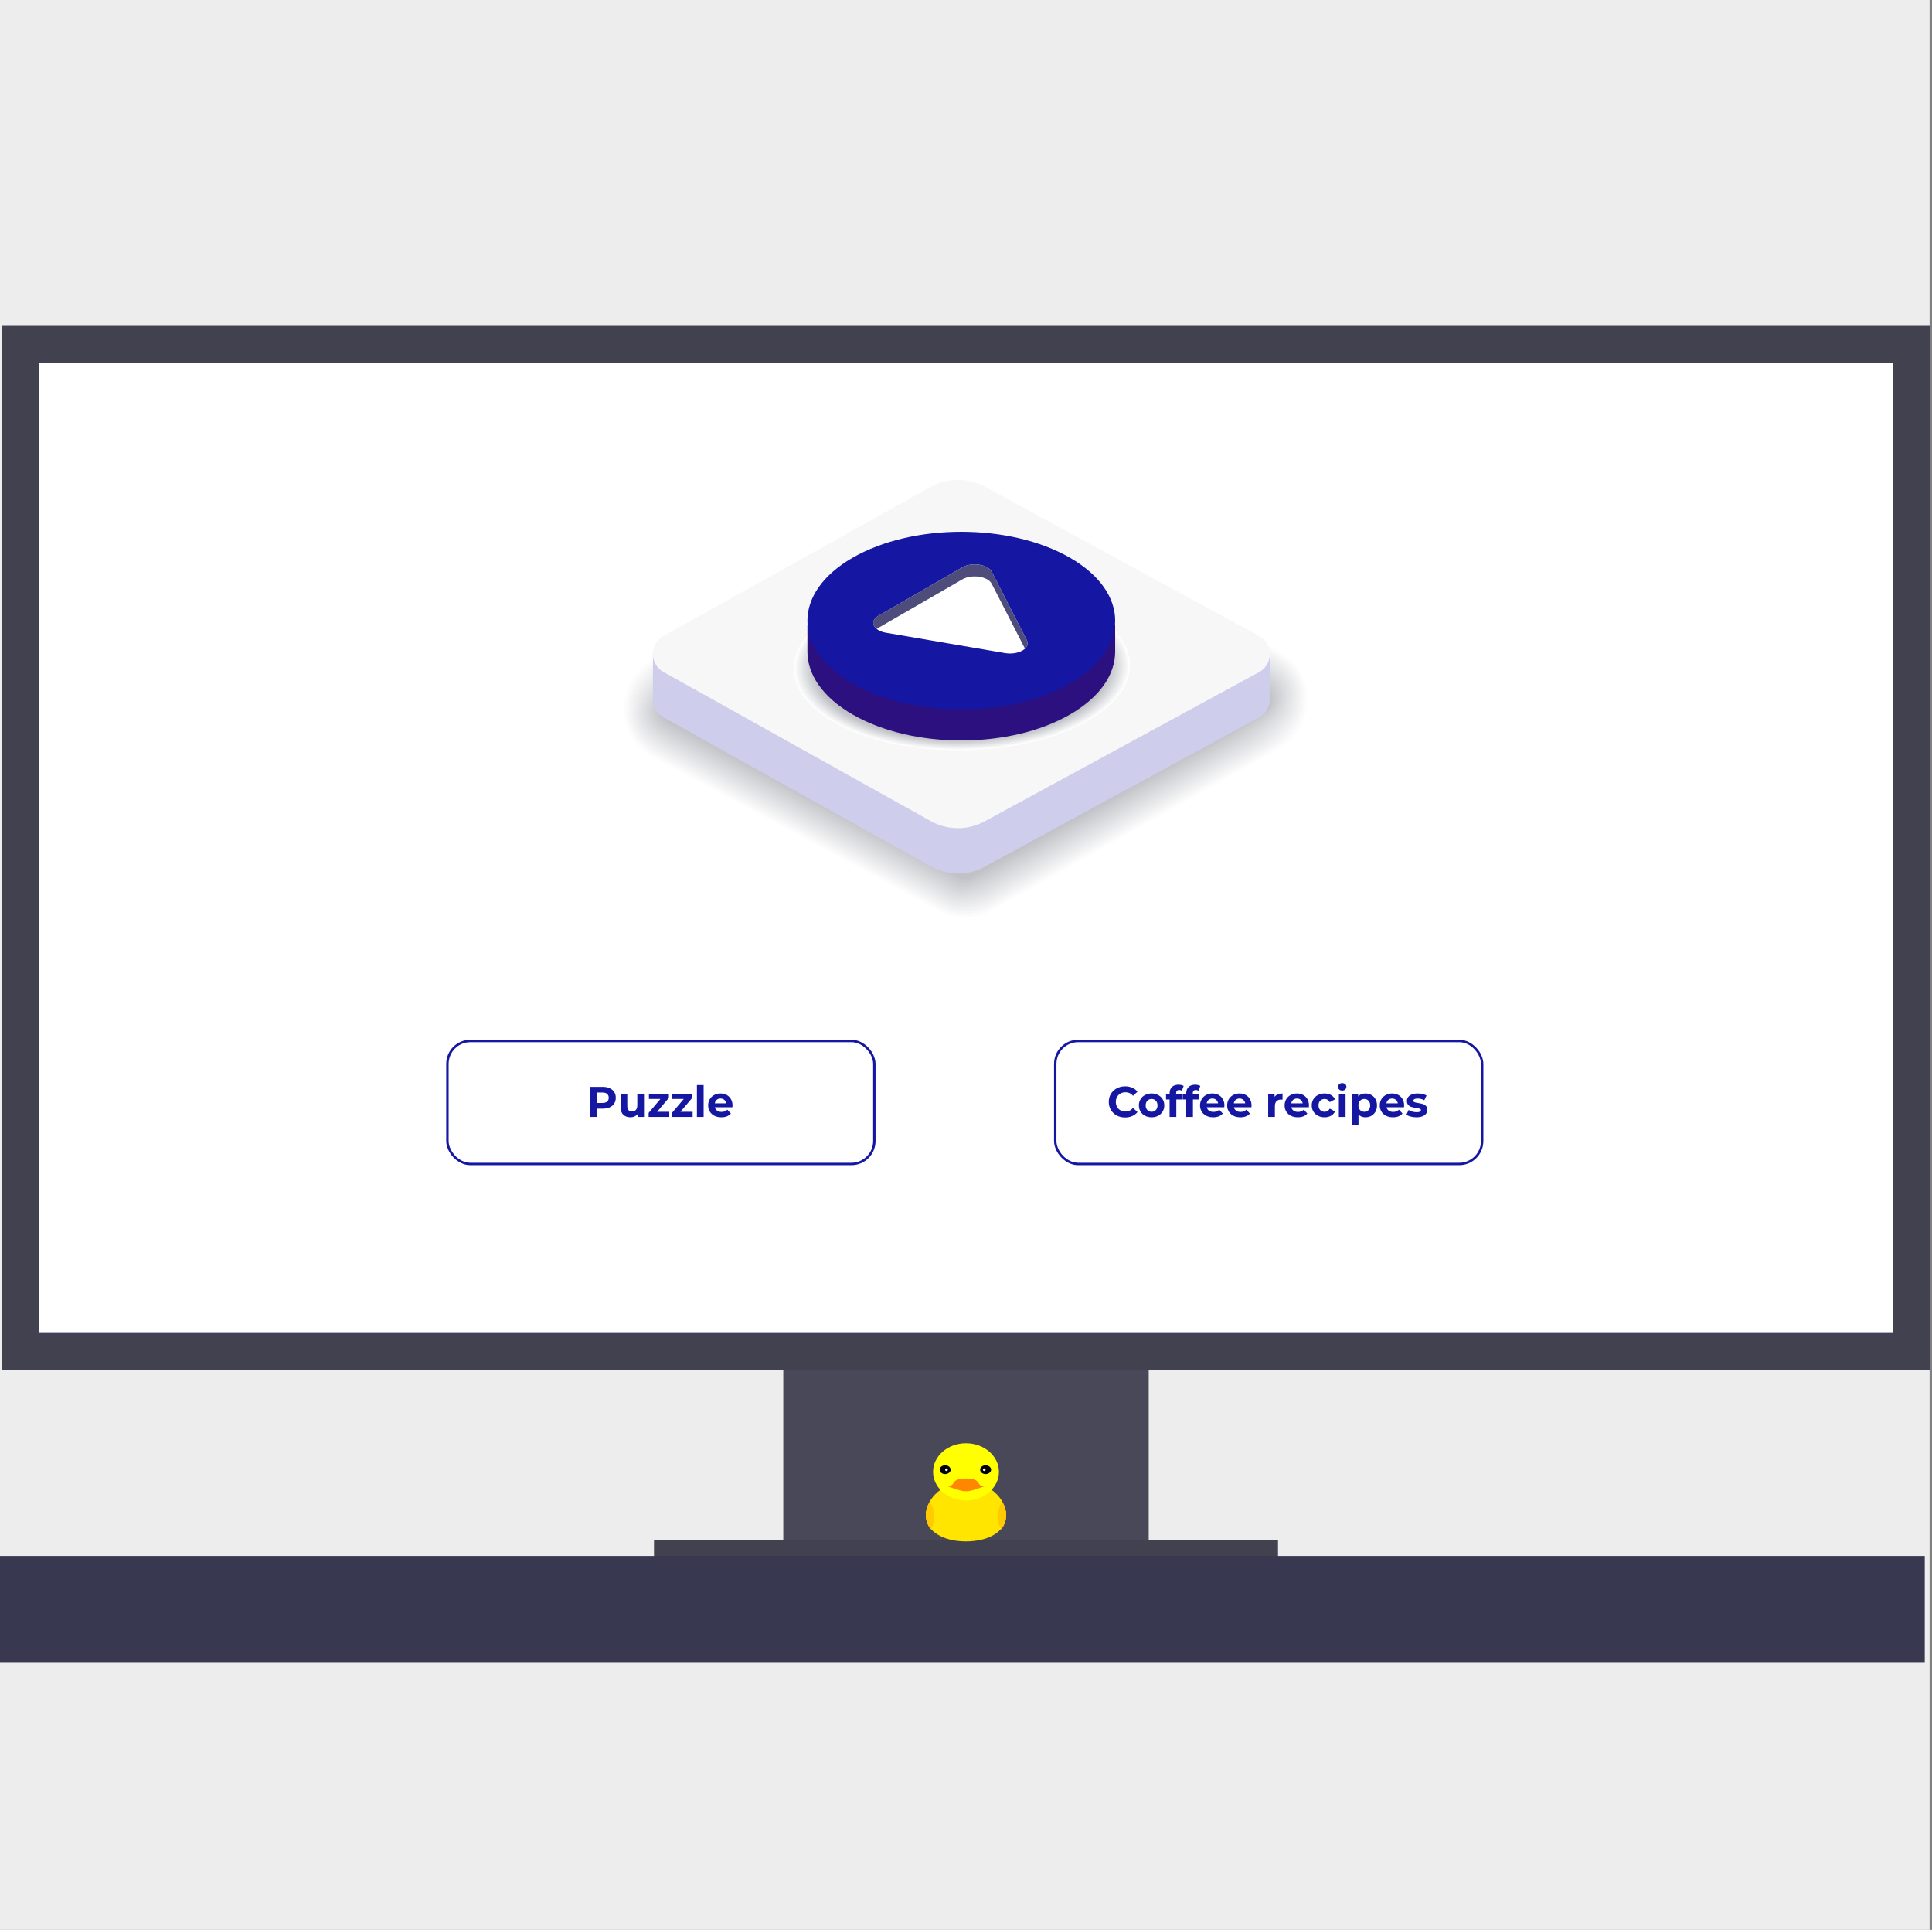 <svg width="801" height="800" viewBox="0 0 801 800" fill="none" xmlns="http://www.w3.org/2000/svg">
<rect x="0" y="0" width="801" height="800" fill="#808080" stroke="none"/>
<rect width="800" height="800" fill="#EDEDED"/>
<g clip-path="url(#clip0_204_1425)">
<rect x="8.523" y="142.819" width="783.954" height="417.204" fill="#1517A3" stroke="#414150" stroke-width="15.538"/>
<rect x="324.751" y="567.793" width="151.499" height="70.699" fill="#484859"/>
<rect x="271.144" y="638.492" width="258.713" height="8.546" fill="#414150"/>
<g clip-path="url(#clip1_204_1425)">
<path d="M417.158 628.087C417.158 634.95 409.7 638.96 400.5 638.96C391.3 638.96 383.842 634.95 383.842 628.087C383.842 621.224 391.3 614.106 400.5 614.106C409.7 614.106 417.158 621.224 417.158 628.087Z" fill="#FFE500"/>
<path fill-rule="evenodd" clip-rule="evenodd" d="M415.14 633.984C416.427 632.221 417.158 630.2 417.158 628.051C417.158 626.151 416.586 624.351 415.565 622.741C414.433 623.955 413.679 626.137 413.679 628.626C413.679 630.789 414.248 632.719 415.14 633.984ZM385.435 622.741C384.414 624.351 383.842 626.151 383.842 628.051C383.842 630.2 384.573 632.221 385.86 633.984C386.752 632.719 387.321 630.789 387.321 628.626C387.321 626.136 386.567 623.955 385.435 622.741Z" fill="#FFCA00"/>
<ellipse cx="400.5" cy="610.129" rx="13.65" ry="11.848" fill="#FFFF00"/>
<ellipse cx="391.855" cy="609.232" rx="2.275" ry="1.82" fill="black"/>
<ellipse rx="2.275" ry="1.82" transform="matrix(-1 -8.74228e-08 -8.74228e-08 1 408.629 609.232)" fill="black"/>
<path d="M408.235 616.061C404.223 616.061 407.636 613.003 400.5 612.88C393.364 613.003 396.777 616.061 392.765 616.061C397.486 617.897 399.656 618.269 400.5 618.162C401.344 618.269 403.514 617.897 408.235 616.061Z" fill="#FF8600"/>
<circle cx="392.408" cy="609.234" r="0.553" fill="white"/>
<circle cx="408.076" cy="609.234" r="0.553" fill="white"/>
</g>
<rect x="16.315" y="150.588" width="768.37" height="401.665" fill="white"/>
<rect id="pcActive" x="185.5" y="431.5" width="177" height="51" rx="9.5" fill="white" stroke="#1517A3"/>
<path id="textActive" d="M249.882 450.52C250.987 450.52 251.944 450.704 252.752 451.073C253.572 451.441 254.202 451.964 254.642 452.642C255.082 453.319 255.302 454.121 255.302 455.048C255.302 455.964 255.082 456.766 254.642 457.455C254.202 458.133 253.572 458.656 252.752 459.024C251.944 459.381 250.987 459.559 249.882 459.559H247.368V463H244.48V450.52H249.882ZM249.721 457.206C250.589 457.206 251.249 457.021 251.7 456.653C252.152 456.273 252.378 455.738 252.378 455.048C252.378 454.347 252.152 453.812 251.7 453.444C251.249 453.064 250.589 452.873 249.721 452.873H247.368V457.206H249.721ZM267.005 453.408V463H264.366V461.859C263.998 462.275 263.558 462.596 263.047 462.822C262.536 463.036 261.983 463.143 261.389 463.143C260.129 463.143 259.13 462.78 258.394 462.055C257.657 461.33 257.288 460.254 257.288 458.828V453.408H260.069V458.418C260.069 459.963 260.717 460.736 262.013 460.736C262.678 460.736 263.213 460.522 263.617 460.094C264.021 459.654 264.224 459.006 264.224 458.151V453.408H267.005ZM277.479 460.861V463H268.922V461.324L273.807 455.548H269.047V453.408H277.319V455.084L272.434 460.861H277.479ZM287.16 460.861V463H278.602V461.324L283.487 455.548H278.727V453.408H286.999V455.084L282.114 460.861H287.16ZM288.942 449.771H291.723V463H288.942V449.771ZM303.7 458.24C303.7 458.275 303.682 458.525 303.647 458.989H296.391C296.521 459.583 296.83 460.052 297.318 460.397C297.805 460.742 298.411 460.914 299.136 460.914C299.635 460.914 300.075 460.843 300.455 460.7C300.848 460.546 301.21 460.308 301.543 459.987L303.023 461.592C302.119 462.626 300.8 463.143 299.065 463.143C297.983 463.143 297.026 462.935 296.194 462.519C295.362 462.091 294.721 461.502 294.269 460.754C293.817 460.005 293.591 459.155 293.591 458.204C293.591 457.265 293.811 456.421 294.251 455.672C294.703 454.912 295.315 454.323 296.087 453.907C296.872 453.48 297.746 453.266 298.708 453.266C299.647 453.266 300.497 453.468 301.258 453.872C302.018 454.276 302.613 454.858 303.041 455.619C303.48 456.368 303.7 457.241 303.7 458.24ZM298.726 455.369C298.096 455.369 297.567 455.548 297.139 455.904C296.711 456.261 296.45 456.748 296.355 457.366H301.079C300.984 456.76 300.723 456.279 300.295 455.922C299.867 455.554 299.344 455.369 298.726 455.369Z" fill="#1517A3"/>
<rect id='drinksActive' x="437.5" y="431.5" width="177" height="51" rx="9.5" fill="white" stroke="#1517A3"/>
<path id='drinksActiveText'  d="M466.452 463.214C465.181 463.214 464.028 462.941 462.994 462.394C461.971 461.835 461.163 461.069 460.569 460.094C459.987 459.107 459.695 457.996 459.695 456.76C459.695 455.524 459.987 454.419 460.569 453.444C461.163 452.457 461.971 451.691 462.994 451.144C464.028 450.585 465.187 450.306 466.47 450.306C467.552 450.306 468.526 450.496 469.394 450.877C470.274 451.257 471.011 451.804 471.605 452.517L469.751 454.228C468.907 453.254 467.861 452.766 466.613 452.766C465.84 452.766 465.151 452.939 464.545 453.283C463.939 453.616 463.463 454.086 463.118 454.692C462.786 455.298 462.619 455.987 462.619 456.76C462.619 457.533 462.786 458.222 463.118 458.828C463.463 459.434 463.939 459.91 464.545 460.254C465.151 460.587 465.84 460.754 466.613 460.754C467.861 460.754 468.907 460.26 469.751 459.274L471.605 460.985C471.011 461.71 470.274 462.263 469.394 462.643C468.515 463.024 467.534 463.214 466.452 463.214ZM477.453 463.143C476.443 463.143 475.534 462.935 474.725 462.519C473.929 462.091 473.305 461.502 472.853 460.754C472.402 460.005 472.176 459.155 472.176 458.204C472.176 457.253 472.402 456.403 472.853 455.655C473.305 454.906 473.929 454.323 474.725 453.907C475.534 453.48 476.443 453.266 477.453 453.266C478.463 453.266 479.367 453.48 480.163 453.907C480.959 454.323 481.583 454.906 482.035 455.655C482.487 456.403 482.713 457.253 482.713 458.204C482.713 459.155 482.487 460.005 482.035 460.754C481.583 461.502 480.959 462.091 480.163 462.519C479.367 462.935 478.463 463.143 477.453 463.143ZM477.453 460.861C478.166 460.861 478.749 460.623 479.2 460.147C479.664 459.66 479.896 459.012 479.896 458.204C479.896 457.396 479.664 456.754 479.2 456.279C478.749 455.791 478.166 455.548 477.453 455.548C476.74 455.548 476.152 455.791 475.688 456.279C475.225 456.754 474.993 457.396 474.993 458.204C474.993 459.012 475.225 459.66 475.688 460.147C476.152 460.623 476.74 460.861 477.453 460.861ZM487.62 453.622H490.081V455.762H487.692V463H484.91V455.762H483.431V453.622H484.91V453.194C484.91 452.101 485.231 451.233 485.873 450.591C486.527 449.949 487.442 449.629 488.619 449.629C489.035 449.629 489.427 449.676 489.795 449.771C490.176 449.854 490.491 449.979 490.74 450.146L490.009 452.16C489.688 451.934 489.314 451.821 488.886 451.821C488.042 451.821 487.62 452.285 487.62 453.212V453.622ZM494.515 453.622H496.975V455.762H494.586V463H491.805V455.762H490.325V453.622H491.805V453.194C491.805 452.101 492.126 451.233 492.768 450.591C493.421 449.949 494.337 449.629 495.513 449.629C495.929 449.629 496.322 449.676 496.69 449.771C497.07 449.854 497.385 449.979 497.635 450.146L496.904 452.16C496.583 451.934 496.209 451.821 495.781 451.821C494.937 451.821 494.515 452.285 494.515 453.212V453.622ZM507.635 458.24C507.635 458.275 507.617 458.525 507.581 458.989H500.325C500.456 459.583 500.765 460.052 501.252 460.397C501.739 460.742 502.346 460.914 503.071 460.914C503.57 460.914 504.01 460.843 504.39 460.7C504.782 460.546 505.145 460.308 505.477 459.987L506.957 461.592C506.054 462.626 504.735 463.143 502.999 463.143C501.918 463.143 500.961 462.935 500.129 462.519C499.297 462.091 498.655 461.502 498.203 460.754C497.752 460.005 497.526 459.155 497.526 458.204C497.526 457.265 497.746 456.421 498.186 455.672C498.637 454.912 499.249 454.323 500.022 453.907C500.806 453.48 501.68 453.266 502.643 453.266C503.582 453.266 504.431 453.468 505.192 453.872C505.953 454.276 506.547 454.858 506.975 455.619C507.415 456.368 507.635 457.241 507.635 458.24ZM502.66 455.369C502.031 455.369 501.502 455.548 501.074 455.904C500.646 456.261 500.384 456.748 500.289 457.366H505.014C504.919 456.76 504.657 456.279 504.229 455.922C503.802 455.554 503.279 455.369 502.66 455.369ZM518.882 458.24C518.882 458.275 518.864 458.525 518.829 458.989H511.572C511.703 459.583 512.012 460.052 512.499 460.397C512.987 460.742 513.593 460.914 514.318 460.914C514.817 460.914 515.257 460.843 515.637 460.7C516.029 460.546 516.392 460.308 516.725 459.987L518.205 461.592C517.301 462.626 515.982 463.143 514.247 463.143C513.165 463.143 512.208 462.935 511.376 462.519C510.544 462.091 509.902 461.502 509.451 460.754C508.999 460.005 508.773 459.155 508.773 458.204C508.773 457.265 508.993 456.421 509.433 455.672C509.885 454.912 510.497 454.323 511.269 453.907C512.054 453.48 512.927 453.266 513.89 453.266C514.829 453.266 515.679 453.468 516.439 453.872C517.2 454.276 517.794 454.858 518.222 455.619C518.662 456.368 518.882 457.241 518.882 458.24ZM513.908 455.369C513.278 455.369 512.749 455.548 512.321 455.904C511.893 456.261 511.632 456.748 511.537 457.366H516.261C516.166 456.76 515.905 456.279 515.477 455.922C515.049 455.554 514.526 455.369 513.908 455.369ZM528.439 454.674C528.772 454.211 529.218 453.86 529.776 453.622C530.347 453.384 531.001 453.266 531.738 453.266V455.833C531.428 455.809 531.22 455.797 531.114 455.797C530.317 455.797 529.693 456.023 529.242 456.475C528.79 456.915 528.564 457.58 528.564 458.472V463H525.783V453.408H528.439V454.674ZM542.7 458.24C542.7 458.275 542.682 458.525 542.646 458.989H535.39C535.521 459.583 535.83 460.052 536.317 460.397C536.805 460.742 537.411 460.914 538.136 460.914C538.635 460.914 539.075 460.843 539.455 460.7C539.847 460.546 540.21 460.308 540.543 459.987L542.022 461.592C541.119 462.626 539.8 463.143 538.064 463.143C536.983 463.143 536.026 462.935 535.194 462.519C534.362 462.091 533.72 461.502 533.269 460.754C532.817 460.005 532.591 459.155 532.591 458.204C532.591 457.265 532.811 456.421 533.251 455.672C533.702 454.912 534.314 454.323 535.087 453.907C535.872 453.48 536.745 453.266 537.708 453.266C538.647 453.266 539.497 453.468 540.257 453.872C541.018 454.276 541.612 454.858 542.04 455.619C542.48 456.368 542.7 457.241 542.7 458.24ZM537.726 455.369C537.096 455.369 536.567 455.548 536.139 455.904C535.711 456.261 535.45 456.748 535.354 457.366H540.079C539.984 456.76 539.722 456.279 539.295 455.922C538.867 455.554 538.344 455.369 537.726 455.369ZM549.187 463.143C548.165 463.143 547.244 462.935 546.424 462.519C545.615 462.091 544.979 461.502 544.516 460.754C544.064 460.005 543.838 459.155 543.838 458.204C543.838 457.253 544.064 456.403 544.516 455.655C544.979 454.906 545.615 454.323 546.424 453.907C547.244 453.48 548.165 453.266 549.187 453.266C550.197 453.266 551.077 453.48 551.826 453.907C552.586 454.323 553.139 454.924 553.484 455.708L551.326 456.867C550.827 455.987 550.108 455.548 549.169 455.548C548.444 455.548 547.844 455.785 547.368 456.261C546.893 456.736 546.655 457.384 546.655 458.204C546.655 459.024 546.893 459.672 547.368 460.147C547.844 460.623 548.444 460.861 549.169 460.861C550.12 460.861 550.839 460.421 551.326 459.541L553.484 460.718C553.139 461.479 552.586 462.073 551.826 462.501C551.077 462.929 550.197 463.143 549.187 463.143ZM555.085 453.408H557.866V463H555.085V453.408ZM556.476 452.071C555.965 452.071 555.549 451.923 555.228 451.625C554.907 451.328 554.746 450.96 554.746 450.52C554.746 450.08 554.907 449.712 555.228 449.415C555.549 449.117 555.965 448.969 556.476 448.969C556.987 448.969 557.403 449.112 557.724 449.397C558.045 449.682 558.205 450.039 558.205 450.467C558.205 450.93 558.045 451.316 557.724 451.625C557.403 451.923 556.987 452.071 556.476 452.071ZM566.117 453.266C567.008 453.266 567.817 453.474 568.542 453.89C569.279 454.294 569.855 454.87 570.271 455.619C570.687 456.356 570.895 457.218 570.895 458.204C570.895 459.191 570.687 460.058 570.271 460.807C569.855 461.544 569.279 462.12 568.542 462.536C567.817 462.941 567.008 463.143 566.117 463.143C564.893 463.143 563.93 462.756 563.229 461.984V466.459H560.447V453.408H563.104V454.514C563.793 453.682 564.798 453.266 566.117 453.266ZM565.636 460.861C566.349 460.861 566.931 460.623 567.383 460.147C567.846 459.66 568.078 459.012 568.078 458.204C568.078 457.396 567.846 456.754 567.383 456.279C566.931 455.791 566.349 455.548 565.636 455.548C564.922 455.548 564.334 455.791 563.871 456.279C563.419 456.754 563.193 457.396 563.193 458.204C563.193 459.012 563.419 459.66 563.871 460.147C564.334 460.623 564.922 460.861 565.636 460.861ZM582.153 458.24C582.153 458.275 582.135 458.525 582.099 458.989H574.843C574.974 459.583 575.283 460.052 575.77 460.397C576.257 460.742 576.863 460.914 577.588 460.914C578.088 460.914 578.527 460.843 578.908 460.7C579.3 460.546 579.662 460.308 579.995 459.987L581.475 461.592C580.572 462.626 579.252 463.143 577.517 463.143C576.435 463.143 575.479 462.935 574.647 462.519C573.815 462.091 573.173 461.502 572.721 460.754C572.27 460.005 572.044 459.155 572.044 458.204C572.044 457.265 572.264 456.421 572.703 455.672C573.155 454.912 573.767 454.323 574.54 453.907C575.324 453.48 576.198 453.266 577.161 453.266C578.099 453.266 578.949 453.468 579.71 453.872C580.471 454.276 581.065 454.858 581.493 455.619C581.933 456.368 582.153 457.241 582.153 458.24ZM577.178 455.369C576.548 455.369 576.019 455.548 575.592 455.904C575.164 456.261 574.902 456.748 574.807 457.366H579.532C579.437 456.76 579.175 456.279 578.747 455.922C578.319 455.554 577.796 455.369 577.178 455.369ZM587.231 463.143C586.435 463.143 585.656 463.048 584.896 462.857C584.135 462.655 583.529 462.406 583.077 462.109L584.004 460.112C584.432 460.385 584.949 460.611 585.555 460.789C586.161 460.956 586.756 461.039 587.338 461.039C588.515 461.039 589.103 460.748 589.103 460.165C589.103 459.892 588.943 459.696 588.622 459.577C588.301 459.458 587.808 459.357 587.142 459.274C586.358 459.155 585.71 459.018 585.199 458.864C584.688 458.709 584.242 458.436 583.862 458.044C583.493 457.651 583.309 457.093 583.309 456.368C583.309 455.762 583.481 455.227 583.826 454.763C584.182 454.288 584.694 453.919 585.359 453.658C586.037 453.396 586.833 453.266 587.748 453.266C588.426 453.266 589.097 453.343 589.763 453.497C590.44 453.64 590.999 453.842 591.439 454.104L590.512 456.083C589.668 455.607 588.747 455.369 587.748 455.369C587.154 455.369 586.708 455.453 586.411 455.619C586.114 455.785 585.965 455.999 585.965 456.261C585.965 456.558 586.126 456.766 586.447 456.885C586.768 457.004 587.279 457.117 587.98 457.224C588.764 457.354 589.406 457.497 589.905 457.651C590.405 457.794 590.838 458.061 591.207 458.454C591.575 458.846 591.76 459.393 591.76 460.094C591.76 460.688 591.581 461.217 591.225 461.681C590.868 462.144 590.345 462.507 589.656 462.768C588.978 463.018 588.17 463.143 587.231 463.143Z" fill="#1517A3"/>
<path d="M269.6 273.193L389.633 204.493C392.963 202.588 396.719 201.585 400.518 201.585C404.402 201.585 408.238 202.636 411.621 204.626L531.383 269.939C538.463 274.106 542.822 281.928 542.747 290.358C542.673 298.799 538.191 306.546 531.025 310.579L410.943 378.266C407.662 380.123 403.938 381.099 400.192 381.099C396.377 381.099 392.595 380.08 389.254 378.159L269.541 313.877C262.402 309.752 257.984 301.952 258 293.506C258.011 285.06 262.455 277.275 269.6 273.193Z" fill="white"/>
<path d="M389.974 205.133C392.151 203.89 394.52 203.063 396.948 202.69C398.169 202.466 399.525 202.423 400.773 202.423C404.487 202.423 408.536 203.634 411.764 205.533L530.763 270.43C533.1 271.806 535.4 273.748 537.048 275.835C540.367 279.906 542.133 285.214 541.904 290.603C541.834 298.676 536.824 306.487 529.973 310.345L411.033 377.386C407.896 379.163 404.007 380.278 400.426 380.278C399.338 380.278 398.148 380.251 397.081 380.075C394.477 379.718 391.927 378.853 389.606 377.519L270.234 313.429C267.475 311.839 264.797 309.48 262.993 306.935C260.15 303.062 258.65 298.19 258.842 293.26C258.853 285.182 263.89 277.291 270.725 273.386L389.974 205.133Z" fill="#FCFCFD"/>
<path d="M390.316 205.773C392.477 204.536 394.845 203.751 397.246 203.442C398.41 203.228 399.834 203.255 401.024 203.255C404.572 203.255 408.825 204.621 411.909 206.44L530.139 270.915C532.369 272.228 534.845 274.239 536.424 276.229C539.78 280.231 541.466 285.582 541.05 290.833C540.981 298.537 535.458 306.418 528.917 310.099L411.119 376.495C408.12 378.186 404.071 379.451 400.651 379.451C399.61 379.451 398.372 379.483 397.348 379.317C394.781 379.024 392.242 378.202 389.937 376.879L270.928 312.975C268.297 311.454 265.368 309.011 263.65 306.578C260.742 302.774 259.312 297.827 259.691 293.015C259.701 285.305 265.331 277.302 271.851 273.572L390.316 205.773Z" fill="#FAFAFA"/>
<path d="M390.659 206.413C392.809 205.186 395.172 204.434 397.547 204.194C398.657 203.991 400.14 204.082 401.271 204.082C404.648 204.082 409.109 205.608 412.049 207.342L529.516 271.4C531.64 272.649 534.297 274.724 535.801 276.624C539.2 280.551 540.806 285.956 540.203 291.067C540.139 298.403 534.089 306.353 527.862 309.859L411.211 375.609C408.357 377.22 404.136 378.629 400.881 378.629C399.889 378.629 398.598 378.719 397.627 378.565C395.087 378.335 392.563 377.551 390.285 376.238L271.623 312.521C269.12 311.075 265.946 308.536 264.308 306.225C261.33 302.485 259.97 297.475 260.535 292.774C260.546 285.433 266.762 277.317 272.973 273.769L390.659 206.413Z" fill="#F7F7F8"/>
<path d="M391.004 207.053C393.139 205.831 395.502 205.121 397.85 204.945C398.906 204.753 400.453 204.919 401.526 204.919C404.738 204.919 409.407 206.605 412.197 208.248L528.896 271.89C530.913 273.08 533.757 275.22 535.176 277.023C538.617 280.881 540.138 286.328 539.354 291.306C539.295 298.28 532.727 306.294 526.81 309.623L411.301 374.733C408.59 376.264 404.204 377.812 401.11 377.812C400.171 377.812 398.826 377.961 397.903 377.812C395.401 377.646 392.888 376.899 390.631 375.603L272.32 312.072C269.941 310.696 266.526 308.071 264.968 305.873C261.927 302.196 260.636 297.117 261.388 292.534C261.399 285.555 268.201 277.333 274.103 273.961L391.004 207.053Z" fill="#F4F4F5"/>
<path d="M391.347 207.693C393.471 206.477 395.829 205.804 398.155 205.698C399.158 205.516 400.764 205.751 401.783 205.751C404.825 205.751 409.701 207.597 412.342 209.155L528.278 272.381C530.189 273.507 533.208 275.716 534.558 277.423C538.042 281.206 539.478 286.702 538.512 291.547C538.453 298.152 531.368 306.23 525.76 309.389L411.393 373.853C408.826 375.304 404.275 376.995 401.346 376.995C400.455 376.995 399.062 377.209 398.187 377.07C395.717 376.969 393.22 376.259 390.979 374.973L273.021 311.63C270.769 310.322 267.104 307.612 265.631 305.526C262.526 301.914 261.304 296.77 262.238 292.299C262.248 285.688 269.643 277.359 275.23 274.163L391.347 207.693Z" fill="#F1F2F3"/>
<path d="M391.687 208.335C393.8 207.124 396.153 206.494 398.458 206.457C399.402 206.286 401.072 206.585 402.032 206.585C404.903 206.585 409.988 208.586 412.485 210.058L527.647 272.863C529.45 273.925 532.652 276.198 533.927 277.815C537.454 281.528 538.809 287.066 537.657 291.778C537.603 298.015 529.989 306.162 524.702 309.139L411.482 372.958C409.054 374.329 404.343 376.159 401.574 376.159C400.731 376.159 399.285 376.431 398.458 376.298C396.019 376.266 393.538 375.594 391.319 374.318L273.707 311.172C271.578 309.945 267.667 307.139 266.275 305.17C263.106 301.622 261.948 296.409 263.073 292.05C263.079 285.807 271.066 277.366 276.343 274.352L391.687 208.335Z" fill="#EFEFF0"/>
<path d="M392.029 208.975C394.126 207.774 396.479 207.182 398.757 207.209C399.648 207.049 401.377 207.422 402.284 207.422C404.989 207.422 410.282 209.583 412.629 210.97L527.029 273.359C528.731 274.362 532.108 276.699 533.309 278.22C536.873 281.864 538.148 287.445 536.814 292.023C536.761 297.892 528.629 306.103 523.651 308.91L411.573 372.082C409.289 373.374 404.407 375.342 401.803 375.342C401.014 375.342 399.514 375.679 398.735 375.556C396.334 375.583 393.859 374.953 391.666 373.688L274.407 310.724C272.4 309.566 268.249 306.674 266.937 304.823C263.709 301.338 262.615 296.062 263.928 291.814C263.933 285.94 272.507 277.387 277.48 274.549L392.029 208.975Z" fill="#ECECEE"/>
<path d="M392.37 209.615C394.456 208.42 396.804 207.865 399.056 207.961C399.888 207.812 401.686 208.255 402.529 208.255C405.063 208.255 410.564 210.576 412.768 211.872L526.404 273.845C527.999 274.784 531.553 277.19 532.679 278.615C536.286 282.184 537.475 287.818 535.955 292.258C535.907 297.759 527.258 306.039 522.584 308.67L411.653 371.197C409.513 372.408 404.466 374.521 402.022 374.521C401.28 374.521 399.733 374.916 399.002 374.799C396.633 374.895 394.173 374.297 391.996 373.048L275.09 310.27C273.206 309.187 268.81 306.199 267.582 304.465C264.29 301.045 263.266 295.704 264.76 291.569C264.765 286.063 273.932 277.404 278.59 274.741L392.37 209.615Z" fill="#E9EAEC"/>
<path d="M392.717 210.256C394.787 209.071 397.135 208.554 399.36 208.714C400.139 208.575 401.996 209.082 402.791 209.082C405.154 209.082 410.863 211.563 412.923 212.774L525.791 274.33C527.279 275.205 531.014 277.681 532.065 279.01C535.715 282.51 536.819 288.187 535.117 292.487C535.075 297.625 525.897 305.97 521.544 308.424L411.754 370.306C409.753 371.432 404.546 373.694 402.268 373.694C401.574 373.694 399.973 374.148 399.296 374.041C396.959 374.196 394.515 373.641 392.36 372.403L275.805 309.817C274.049 308.803 269.407 305.73 268.26 304.108C264.899 300.752 263.949 295.342 265.624 291.319C265.63 286.181 275.383 277.409 279.732 274.923L392.717 210.256Z" fill="#E6E7E9"/>
<path d="M393.053 210.895C395.113 209.716 397.455 209.235 399.658 209.465C400.379 209.337 402.305 209.913 403.036 209.913C405.234 209.913 411.151 212.554 413.056 213.68L525.156 274.815C526.538 275.626 530.459 278.171 531.43 279.403C535.123 282.829 536.142 288.554 534.258 292.721C534.215 297.491 524.526 305.905 520.476 308.183L411.839 369.424C409.983 370.47 404.61 372.871 402.492 372.871C401.846 372.871 400.197 373.389 399.562 373.287C397.257 373.511 394.824 372.994 392.69 371.767L276.487 309.368C274.86 308.428 269.967 305.259 268.906 303.755C265.48 300.463 264.6 294.988 266.462 291.077C266.467 286.302 276.807 277.424 280.846 275.119L393.053 210.895Z" fill="#E4E4E7"/>
<path d="M393.395 211.535C395.444 210.361 397.781 209.919 399.958 210.217C400.625 210.1 402.609 210.751 403.287 210.751C405.315 210.751 411.44 213.547 413.2 214.587L524.537 275.306C525.812 276.058 529.91 278.667 530.812 279.803C534.547 283.16 535.48 288.927 533.416 292.961C533.378 297.363 523.166 305.841 519.426 307.948L411.925 368.539C410.213 369.51 404.674 372.05 402.716 372.05C402.124 372.05 400.417 372.626 399.835 372.535C397.567 372.818 395.145 372.343 393.032 371.127L277.182 308.914C275.677 308.044 270.544 304.79 269.562 303.403C266.073 300.175 265.262 294.631 267.311 290.837C267.316 286.43 278.249 277.44 281.973 275.311L393.395 211.535Z" fill="#E1E2E4"/>
<path d="M393.741 212.171C395.774 211.008 398.111 210.607 400.267 210.97C400.875 210.858 402.924 211.584 403.542 211.584C405.399 211.584 411.738 214.54 413.349 215.489L523.918 275.792C525.086 276.48 529.365 279.153 530.187 280.199C533.965 283.48 534.818 289.301 532.567 293.196C532.535 297.23 521.799 305.777 518.374 307.704L412.015 367.654C410.447 368.539 404.738 371.223 402.945 371.223C402.401 371.223 400.645 371.863 400.112 371.778C397.876 372.125 395.47 371.693 393.378 370.487L277.875 308.461C276.498 307.666 271.114 304.321 270.213 303.046C266.659 299.882 265.918 294.274 268.148 290.593C268.153 286.554 279.678 277.456 283.093 275.498L393.741 212.171Z" fill="#DEDFE2"/>
<path d="M394.083 212.815C396.106 211.658 398.437 211.295 400.566 211.727C401.121 211.626 403.228 212.421 403.794 212.421C405.48 212.421 412.027 215.531 413.494 216.401L523.3 276.287C524.361 276.911 528.817 279.654 529.569 280.604C533.384 283.815 534.157 289.679 531.724 293.441C531.692 297.112 520.44 305.718 517.324 307.473L412.107 366.778C410.677 367.584 404.808 370.411 403.181 370.411C402.684 370.411 400.881 371.11 400.395 371.036C398.192 371.446 395.801 371.052 393.731 369.856L278.58 308.023C277.326 307.297 271.702 303.861 270.88 302.703C267.263 299.603 266.591 293.926 269.002 290.357C269.008 286.686 281.119 277.477 284.225 275.7L394.083 212.815Z" fill="#DBDDDF"/>
<path d="M394.425 213.455C396.436 212.308 398.763 211.978 400.87 212.479C401.366 212.388 403.538 213.253 404.05 213.253C405.571 213.253 412.32 216.523 413.643 217.302L522.681 276.767C523.636 277.327 528.272 280.139 528.95 280.993C532.807 284.13 533.501 290.042 530.876 293.67C530.849 296.973 519.074 305.648 516.273 307.228L412.203 365.887C410.917 366.612 404.877 369.579 403.415 369.579C402.972 369.579 401.11 370.342 400.673 370.267C398.506 370.742 396.127 370.384 394.078 369.205L279.278 307.558C278.153 306.907 272.278 303.381 271.542 302.335C267.866 299.299 267.257 293.558 269.856 290.101C269.861 286.792 282.56 277.477 285.356 275.876L394.425 213.455Z" fill="#D9DADD"/>
<path d="M394.766 214.093C396.762 212.951 399.088 212.663 401.169 213.228C401.612 213.148 403.847 214.082 404.301 214.082C405.651 214.082 412.608 217.518 413.787 218.206L522.056 277.255C522.904 277.756 527.728 280.632 528.325 281.39C532.226 284.458 532.834 290.412 530.027 293.907C530.001 296.842 517.708 305.587 515.216 306.99L412.288 365.008C411.146 365.654 404.946 368.765 403.639 368.765C403.244 368.765 401.334 369.586 400.945 369.522C398.81 370.061 396.441 369.746 394.414 368.573L279.961 307.118C278.958 306.536 272.844 302.919 272.187 301.996C268.442 299.024 267.903 293.213 270.688 289.873C270.693 286.933 283.984 277.506 286.465 276.086L394.766 214.093Z" fill="#D6D7DA"/>
<path d="M395.108 214.731C397.093 213.6 399.414 213.344 401.468 213.979C401.857 213.909 404.152 214.912 404.552 214.912C405.731 214.912 412.897 218.503 413.926 219.112L521.432 277.738C522.174 278.176 527.173 281.121 527.696 281.788C531.639 284.781 532.162 290.789 529.174 294.14C529.153 296.706 516.337 305.521 514.16 306.748L412.379 364.116C411.376 364.681 405.011 367.93 403.869 367.93C403.522 367.93 401.564 368.811 401.222 368.757C399.12 369.36 396.767 369.083 394.761 367.925L280.661 306.657C279.786 306.15 273.426 302.442 272.849 301.631C269.04 298.728 268.57 292.849 271.542 289.621C271.547 287.049 285.425 277.509 287.597 276.271L395.108 214.731Z" fill="#D3D5D8"/>
<path d="M395.453 215.378C397.422 214.252 399.743 214.039 401.776 214.738C402.112 214.679 404.465 215.751 404.806 215.751C405.82 215.751 413.194 219.502 414.074 220.02L520.811 278.23C521.452 278.604 526.627 281.619 527.075 282.184C531.061 285.108 531.499 291.159 528.329 294.381C528.313 296.585 514.975 305.458 513.102 306.509L412.463 363.231C411.604 363.717 405.073 367.11 404.097 367.11C403.798 367.11 401.786 368.054 401.498 368.006C399.428 368.673 397.091 368.433 395.101 367.291L281.352 306.21C280.6 305.773 273.995 301.979 273.504 301.285C269.63 298.442 269.23 292.503 272.389 289.382C272.394 287.178 286.859 277.532 288.726 276.464L395.453 215.378Z" fill="#D0D2D6"/>
<path d="M395.796 216.017C397.754 214.897 400.07 214.721 402.076 215.495C402.354 215.441 404.776 216.588 405.059 216.588C405.902 216.588 413.489 220.494 414.22 220.926L520.189 278.721C520.723 279.035 526.08 282.109 526.453 282.589C530.476 285.438 530.834 291.537 527.478 294.621C527.462 296.456 513.605 305.398 512.047 306.273L412.555 362.355C411.84 362.761 405.139 366.293 404.328 366.293C404.082 366.293 402.018 367.296 401.772 367.259C399.739 367.995 397.413 367.792 395.444 366.656L282.048 305.761C281.418 305.404 274.567 301.514 274.157 300.933C270.219 298.153 269.888 292.145 273.228 289.141C273.228 287.306 288.29 277.547 289.843 276.661L395.796 216.017Z" fill="#CECFD3"/>
<path d="M396.138 216.652C398.086 215.543 400.396 215.404 402.381 216.242C402.605 216.199 405.086 217.415 405.31 217.415C405.982 217.415 413.778 221.481 414.365 221.828L519.571 279.201C519.997 279.452 525.531 282.594 525.835 282.979C529.9 285.758 530.172 291.9 526.635 294.855C526.624 296.323 512.245 305.329 510.996 306.033L412.646 361.47C412.076 361.795 405.209 365.471 404.558 365.471C404.36 365.471 402.242 366.538 402.05 366.506C400.049 367.301 397.734 367.141 395.791 366.021L282.747 305.318C282.246 305.03 275.15 301.055 274.819 300.591C270.817 297.875 270.556 291.804 274.082 288.906C274.082 287.439 289.732 277.568 290.975 276.864L396.138 216.652Z" fill="#CBCDD1"/>
<path d="M396.478 217.293C398.41 216.189 400.72 216.087 402.678 216.994C402.844 216.962 405.389 218.248 405.559 218.248C406.066 218.248 414.064 222.474 414.507 222.73L518.945 279.687C519.265 279.874 524.979 283.086 525.204 283.374C529.312 286.079 529.504 292.268 525.78 295.085C525.774 296.184 510.872 305.26 509.939 305.783L412.73 360.574C412.298 360.814 405.271 364.634 404.78 364.634C404.631 364.634 402.465 365.76 402.321 365.738C400.352 366.603 398.052 366.475 396.132 365.365L283.434 304.849C283.055 304.63 275.714 300.565 275.468 300.218C271.402 297.566 271.21 291.425 274.919 288.645C274.919 287.541 291.155 277.569 292.088 277.035L396.478 217.293Z" fill="#C8CACE"/>
<path d="M396.821 217.939C398.742 216.84 401.047 216.781 402.978 217.752C403.09 217.731 405.699 219.086 405.812 219.086C406.148 219.086 414.359 223.472 414.652 223.643L518.327 280.183C518.541 280.306 524.442 283.587 524.586 283.774C528.737 286.41 528.844 292.647 524.938 295.326C524.933 296.062 509.513 305.202 508.889 305.554L412.828 359.699C412.54 359.859 405.347 363.818 405.022 363.818C404.92 363.818 402.706 365.002 402.61 364.986C400.673 365.909 398.384 365.824 396.485 364.73L284.14 304.401C283.889 304.257 276.302 300.101 276.136 299.866C272.007 297.284 271.879 291.073 275.779 288.405C275.779 287.669 292.607 277.585 293.226 277.227L396.821 217.939Z" fill="#C5C7CC"/>
<path d="M397.162 218.574C399.067 217.485 401.372 217.464 403.277 218.504C403.33 218.494 406.003 219.918 406.056 219.918C406.227 219.918 414.641 224.464 414.791 224.549L517.697 280.674C517.804 280.738 523.881 284.083 523.956 284.179C528.15 286.74 528.176 293.026 524.084 295.571C524.084 295.939 508.141 305.148 507.832 305.324L412.913 358.824C412.769 358.904 405.405 363.007 405.245 363.007C405.197 363.007 402.924 364.25 402.876 364.245C400.977 365.237 398.699 365.189 396.821 364.101L284.828 303.964C284.705 303.889 276.867 299.642 276.787 299.524C272.593 297.006 272.534 290.726 276.616 288.176C276.616 287.808 294.031 277.611 294.341 277.435L397.162 218.574Z" fill="#C3C5C9"/>
<path d="M397.504 219.213C399.398 218.13 401.697 218.146 403.581 219.256L523.337 284.568C527.568 287.06 527.515 293.388 523.241 295.8L403.159 363.481C401.292 364.532 399.03 364.527 397.168 363.454L277.449 299.166C273.191 296.712 273.202 290.368 277.47 287.924L397.504 219.213Z" fill="#C0C2C7"/>
<path d="M522.008 282.402L408.223 220.515C401.254 216.727 392.824 216.769 385.899 220.632L275.085 282.439C269.242 285.699 269.242 294.108 275.085 297.373L385.899 359.18C392.824 363.049 401.254 363.086 408.223 359.298L522.008 297.411C527.963 294.177 527.963 285.635 522.008 282.402Z" fill="#CFCDEC"/>
<path d="M270.703 270.647L526.473 272.109V290.282H270.703V270.647Z" fill="#CFCDEC"/>
<path d="M275.083 278.56L315.986 301.375L385.892 340.367C392.823 344.236 401.248 344.278 408.221 340.485L481.532 300.623L513.486 283.24L522.012 278.608C527.967 275.359 527.967 266.817 522.012 263.573L408.221 201.697C401.253 197.908 392.828 197.951 385.892 201.814L313.825 242.012L275.083 263.632C269.246 266.886 269.246 275.3 275.083 278.56Z" fill="#F7F7F7"/>
<path d="M447.581 251.254C420.092 238.161 375.951 238.806 348.991 252.7C322.036 266.594 322.468 288.47 349.962 301.568C377.456 314.662 421.592 314.016 448.552 300.122C475.507 286.229 475.075 264.348 447.581 251.254Z" fill="white"/>
<path d="M447.304 251.393C419.97 238.374 376.074 239.014 349.274 252.828C322.473 266.642 322.9 288.4 350.239 301.419C377.579 314.438 421.469 313.797 448.274 299.984C475.075 286.175 474.643 264.417 447.304 251.393Z" fill="#FCFCFC"/>
<path d="M447.031 251.536C419.851 238.592 376.207 239.227 349.556 252.966C322.905 266.699 323.331 288.33 350.516 301.279C377.701 314.223 421.34 313.588 447.996 299.849C474.642 286.115 474.215 264.485 447.031 251.536Z" fill="#F9F9FA"/>
<path d="M446.754 251.675C419.729 238.801 376.335 239.436 349.834 253.095C323.337 266.754 323.764 288.261 350.789 301.136C377.818 314.01 421.207 313.37 447.714 299.717C474.21 286.063 473.783 264.55 446.754 251.675Z" fill="#F6F6F7"/>
<path d="M446.481 251.821C419.606 239.021 376.462 239.65 350.116 253.229C323.769 266.808 324.195 288.193 351.065 300.993C377.935 313.793 421.078 313.158 447.431 299.584C473.777 286.006 473.351 264.621 446.481 251.821Z" fill="#F3F3F4"/>
<path d="M446.205 251.964C419.49 239.238 376.592 239.863 350.394 253.367C324.197 266.866 324.618 288.128 351.339 300.853C378.059 313.578 420.952 312.949 447.149 299.45C473.347 285.951 472.925 264.689 446.205 251.964Z" fill="#F0F0F2"/>
<path d="M445.927 252.102C419.367 239.452 376.72 240.076 350.677 253.495C324.634 266.914 325.05 288.053 351.616 300.709C378.182 313.36 420.823 312.735 446.871 299.316C472.909 285.892 472.493 264.758 445.927 252.102Z" fill="#EDEEEF"/>
<path d="M445.655 252.247C419.25 239.671 376.848 240.29 350.955 253.634C325.067 266.978 325.483 287.99 351.889 300.571C378.294 313.147 420.691 312.528 446.589 299.184C472.477 285.84 472.066 264.828 445.655 252.247Z" fill="#EAEBEC"/>
<path d="M445.377 252.392C419.126 239.885 376.976 240.499 351.237 253.768C325.498 267.032 325.914 287.921 352.165 300.427C378.421 312.934 420.567 312.315 446.311 299.051C472.044 285.787 471.633 264.893 445.377 252.392Z" fill="#E7E8EA"/>
<path d="M445.099 252.53C419.003 240.098 377.103 240.711 351.514 253.901C325.925 267.09 326.341 287.856 352.437 300.288C378.538 312.72 420.433 312.106 446.022 298.917C471.611 285.727 471.201 264.961 445.099 252.53Z" fill="#E4E5E7"/>
<path d="M444.829 252.673C418.887 240.316 377.238 240.924 351.798 254.034C326.358 267.143 326.775 287.786 352.716 300.143C378.657 312.5 420.307 311.892 445.747 298.783C471.181 285.673 470.77 265.03 444.829 252.673Z" fill="#E1E2E4"/>
<path d="M444.549 252.812C418.763 240.53 377.359 241.138 352.074 254.167C326.794 267.197 327.199 287.717 352.986 300C378.773 312.282 420.177 311.674 445.462 298.644C470.747 285.62 470.341 265.094 444.549 252.812Z" fill="#DEDFE2"/>
<path d="M444.279 252.957C418.647 240.743 377.494 241.346 352.358 254.301C327.228 267.25 327.633 287.648 353.265 299.861C378.897 312.074 420.05 311.466 445.186 298.517C470.316 285.562 469.911 265.164 444.279 252.957Z" fill="#DBDCDF"/>
<path d="M444.001 253.095C418.524 240.962 377.621 241.56 352.64 254.429C327.659 267.304 328.065 287.579 353.542 299.712C379.019 311.845 419.922 311.247 444.903 298.378C469.884 285.508 469.483 265.233 444.001 253.095Z" fill="#D8D9DC"/>
<path d="M443.729 253.24C418.407 241.176 377.75 241.774 352.923 254.568C328.097 267.363 328.497 287.515 353.815 299.574C379.142 311.637 419.794 311.04 444.62 298.245C469.452 285.451 469.052 265.304 443.729 253.24Z" fill="#D5D6DA"/>
<path d="M443.45 253.383C418.283 241.394 377.876 241.986 353.2 254.706C328.523 267.421 328.923 287.45 354.091 299.439C379.259 311.428 419.664 310.836 444.341 298.116C469.018 285.396 468.618 265.366 443.45 253.383Z" fill="#D2D3D7"/>
<path d="M443.178 253.521C418.165 241.607 378.01 242.194 353.482 254.834C328.96 267.474 329.355 287.375 354.368 299.29C379.381 311.204 419.536 310.617 444.064 297.977C468.58 285.337 468.191 265.436 443.178 253.521Z" fill="#CFD1D4"/>
<path d="M442.903 253.666C418.05 241.827 378.135 242.408 353.768 254.973C329.4 267.533 329.789 287.312 354.648 299.152C379.506 310.991 419.416 310.41 443.789 297.844C468.151 285.285 467.761 265.506 442.903 253.666Z" fill="#CCCED2"/>
<path d="M442.625 253.81C417.921 242.04 378.262 242.621 354.044 255.106C329.826 267.591 330.216 287.242 354.919 299.012C379.623 310.783 419.282 310.201 443.5 297.716C467.718 285.231 467.328 265.575 442.625 253.81Z" fill="#C9CBCF"/>
<path d="M442.353 253.948C417.804 242.253 378.395 242.834 354.327 255.234C330.263 267.639 330.648 287.173 355.197 298.863C379.745 310.558 419.154 309.977 443.222 297.577C467.286 285.177 466.896 265.639 442.353 253.948Z" fill="#C6C8CC"/>
<path d="M442.074 254.093C417.68 242.472 378.517 243.049 354.604 255.374C330.69 267.699 331.074 287.11 355.468 298.725C379.862 310.346 419.02 309.77 442.939 297.444C466.853 285.119 466.469 265.709 442.074 254.093Z" fill="#C3C5CA"/>
<path d="M441.802 254.232C417.568 242.686 378.65 243.257 354.886 255.502C331.121 267.747 331.505 287.035 355.745 298.581C379.984 310.127 418.891 309.556 442.661 297.311C466.42 285.066 466.036 265.778 441.802 254.232Z" fill="#C0C2C7"/>
<path d="M334.755 270.015C334.718 279.47 340.939 288.94 353.441 296.154C378.352 310.539 418.748 310.539 443.659 296.154C456.118 288.962 462.344 279.534 462.344 270.106V259.051H334.755V270.015Z" fill="#2D1080"/>
<path d="M443.66 231.225C418.749 216.84 378.353 216.84 353.436 231.225C328.525 245.61 328.525 268.926 353.436 283.316C378.348 297.701 418.743 297.701 443.66 283.316C468.577 268.931 468.572 245.615 443.66 231.225Z" fill="#1517A3"/>
<path d="M411.152 236.972C409.578 233.899 402.876 232.917 398.949 235.185L364.215 255.236C360.288 257.503 361.99 261.372 367.315 262.284L416.653 270.719C422.223 271.669 427.404 268.681 425.755 265.464L411.152 236.972Z" fill="white"/>
<path d="M411.15 236.972C409.576 233.899 402.875 232.917 398.948 235.185L364.214 255.236C361.498 256.804 361.476 259.136 363.483 260.731C363.701 260.561 363.936 260.395 364.214 260.24L398.948 240.184C402.875 237.916 409.576 238.898 411.15 241.971L424.948 268.884C425.994 267.918 426.394 266.707 425.754 265.453L411.15 236.972Z" fill="#4D4C7B"/>
</g>
<rect y="645" width="798" height="44" fill="#383851"/>
<defs>
<clipPath id="clip0_204_1425">
<rect width="801" height="511.987" fill="white" transform="translate(0 135.051)"/>
</clipPath>
<clipPath id="clip1_204_1425">
<rect width="34.581" height="41.861" fill="white" transform="translate(383.209 597.407)"/>
</clipPath>
</defs>
</svg>
